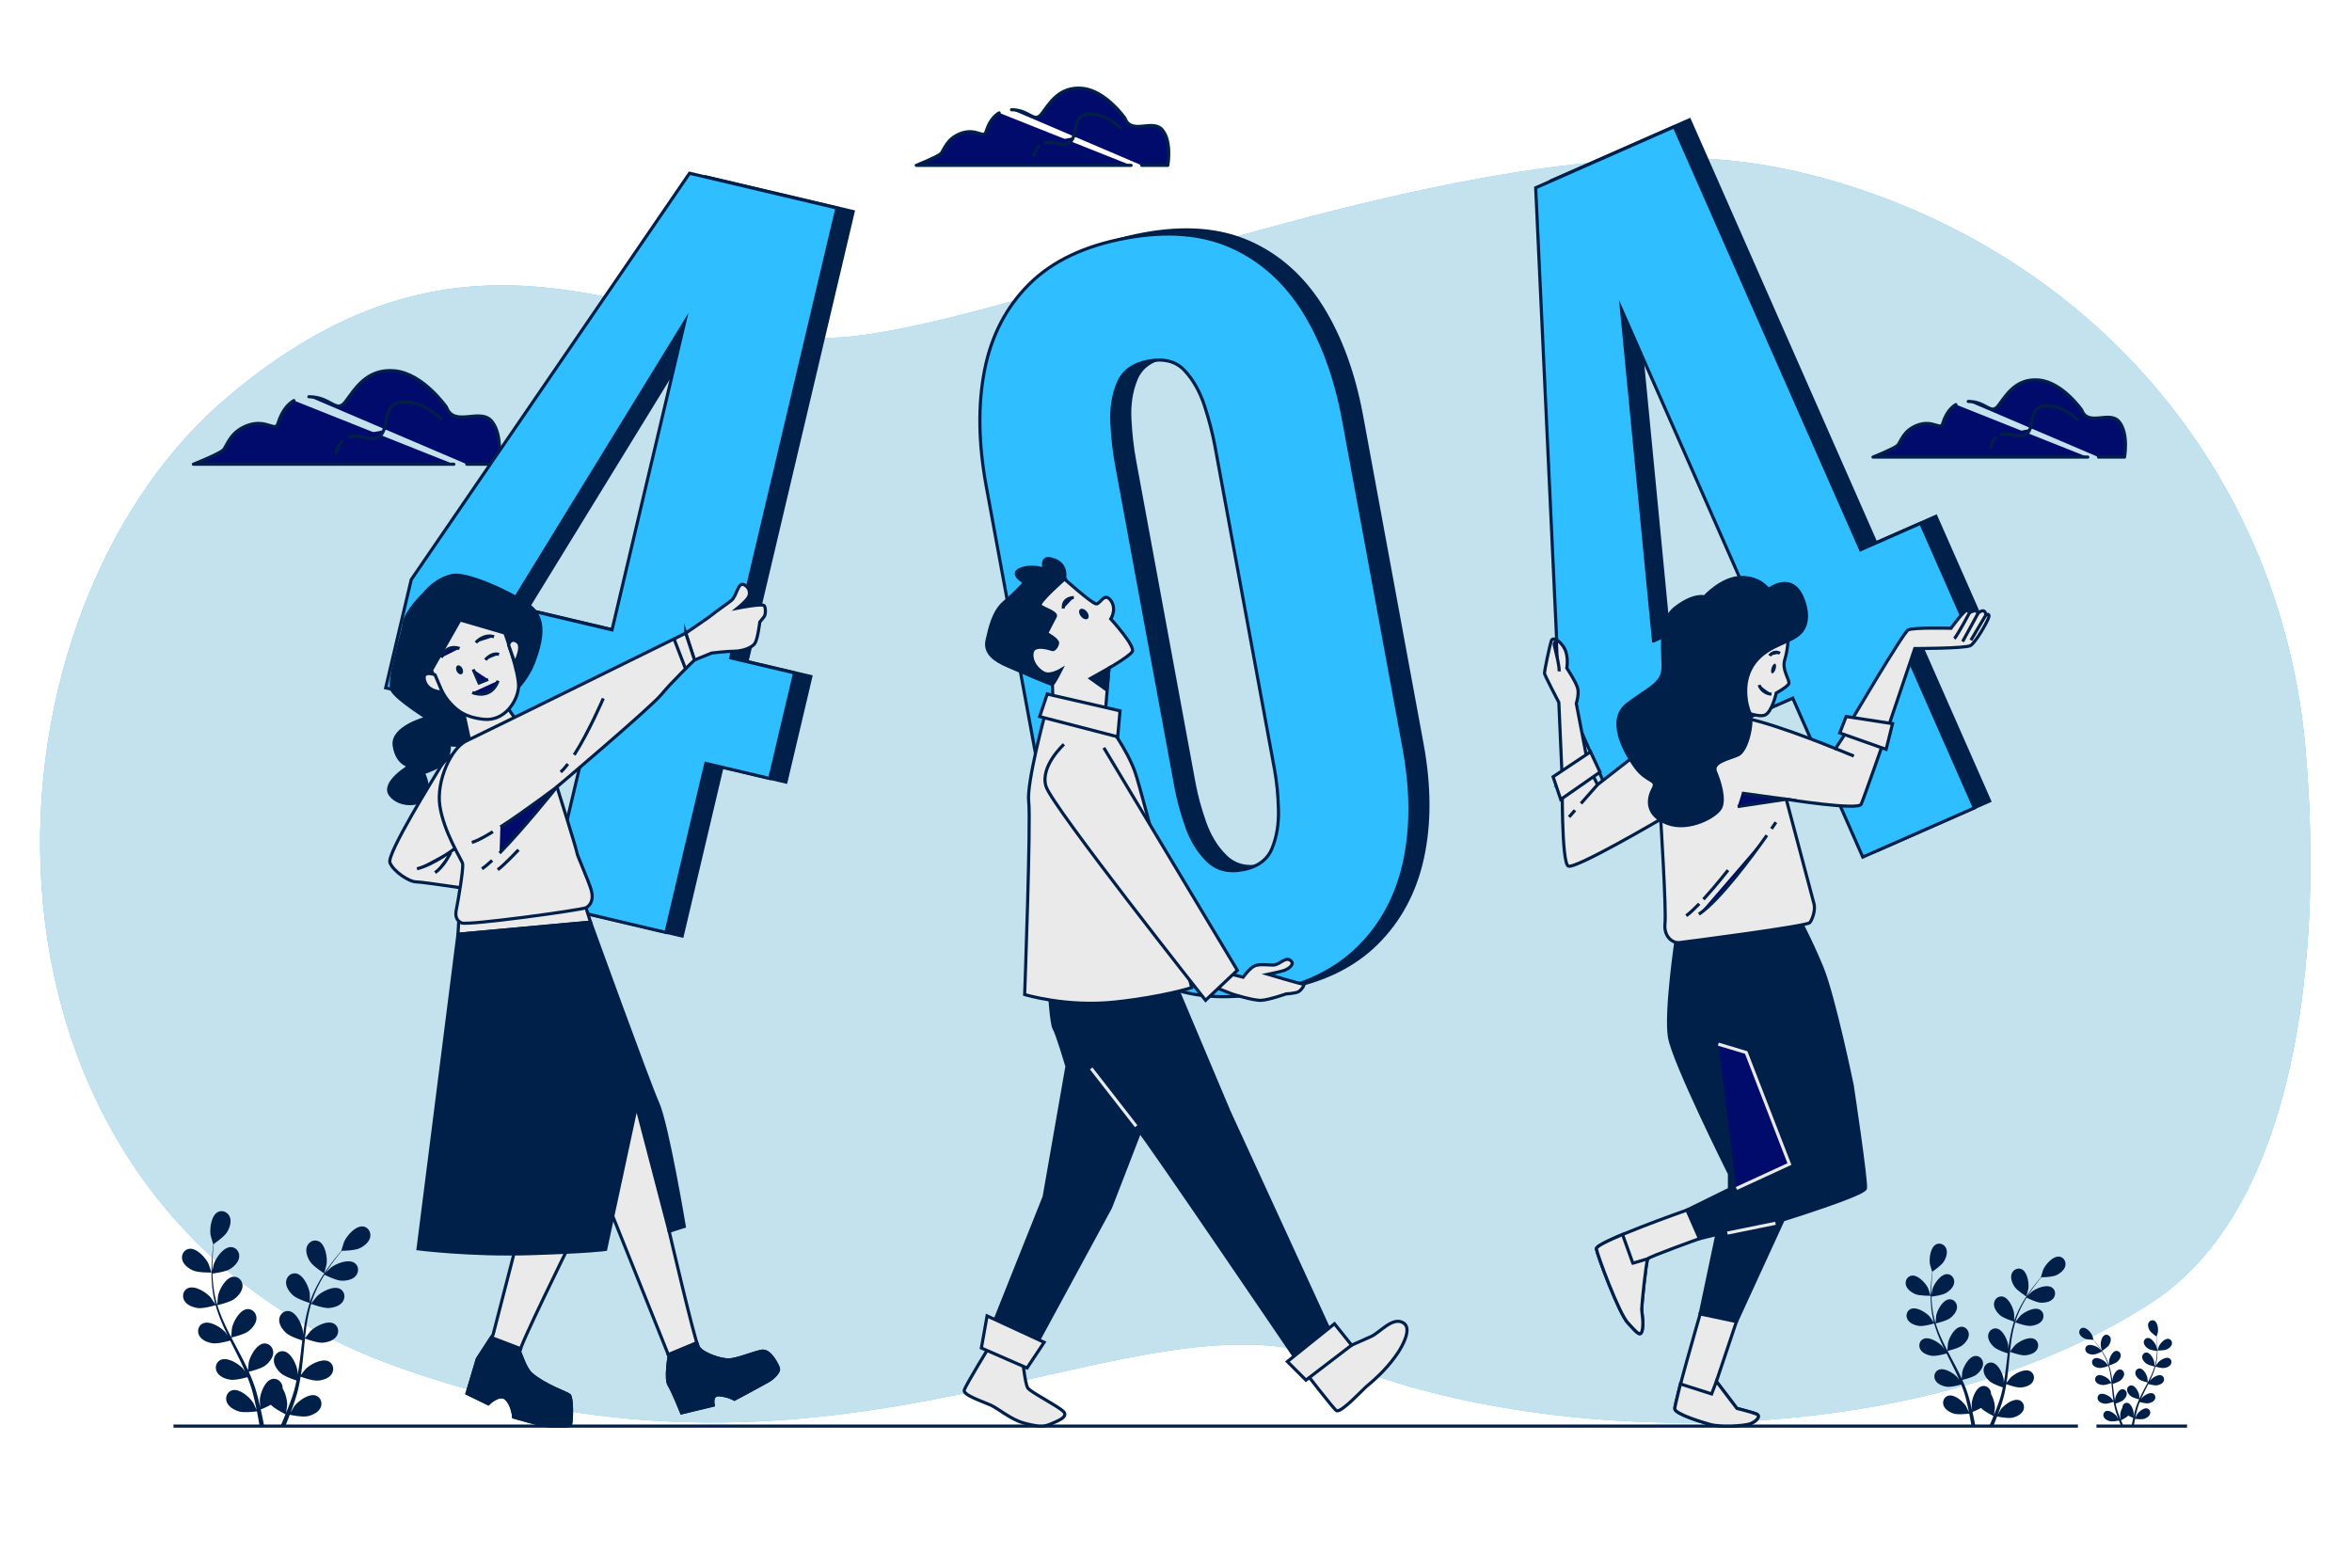<svg xmlns="http://www.w3.org/2000/svg" xml:space="preserve" style="enable-background:new 0 0 750 500" viewBox="0 0 750 500">
  <path d="M735.11 238.322c-7.007-79.009-57.517-146.21-134.167-175.141-20.153-7.606-41.963-12.701-64.296-12.764-91.273-.259-206.493 49.832-263.876 56.758-57.384 6.926-116.266-51.804-200.401 19.611s-90.107 256.966 53.632 308.919 237.411-27.793 300.831-1.322c63.421 26.471 182.372 30.846 259.192-18.9 45.551-29.498 55.166-108.589 49.085-177.161z" style="fill:#2fbeff"/>
  <path d="M735.11 238.322c-7.007-79.009-57.517-146.21-134.167-175.141-20.153-7.606-41.963-12.701-64.296-12.764-91.273-.259-206.493 49.832-263.876 56.758-57.384 6.926-116.266-51.804-200.401 19.611s-90.107 256.966 53.632 308.919 237.411-27.793 300.831-1.322c63.421 26.471 182.372 30.846 259.192-18.9 45.551-29.498 55.166-108.589 49.085-177.161z" style="opacity:.8;fill:#eaeaea"/>
  <path d="M668.525 454.84h28.882M55.323 454.84H662.6" style="fill:#000b6b;stroke:#00204a;stroke-miterlimit:10"/>
  <path d="M61.599 405.222c1.689.737 5.819.644 5.822.644.043-.001-.888-2.704-.966-2.868-.906-1.896-3.772-5.026-6.104-4.711-1.68.227-2.614 1.908-2.235 3.49.388 1.617 2.045 2.817 3.483 3.445z" style="fill:#00204a"/>
  <path d="M63.025 417.186c1.752.255 5.438-.813 5.731-.9.582 2.064 1.347 4.134 2.236 6.186a87.42 87.42 0 0 0 1.618 3.503c-.336-.492-.641-.93-.689-.987-1.375-1.59-4.966-3.851-7.131-2.931-1.561.662-2.018 2.53-1.234 3.956.8 1.456 2.716 2.176 4.269 2.402 1.576.23 4.737-.618 5.571-.854.221.444.436.889.659 1.332 1.068 2.126 2.142 4.242 3.132 6.35.349.743.666 1.487.986 2.231a26.812 26.812 0 0 0-.599-.855c-1.375-1.589-4.965-3.851-7.131-2.931-1.561.663-2.018 2.531-1.234 3.956.801 1.456 2.716 2.176 4.269 2.402 1.504.219 4.428-.537 5.42-.813.304.771.611 1.543.871 2.304.166.524.362 1.016.499 1.552l.437 1.566c.241 1.005.497 2.041.707 3.028.152.685.284 1.341.419 2.001-.339-.743-1.034-2.185-1.105-2.299-1.118-1.779-4.324-4.559-6.605-3.978-1.643.419-2.378 2.196-1.818 3.724.57 1.56 2.354 2.562 3.855 3.021 1.653.505 5.311.044 5.768-.017a125.034 125.034 0 0 1 .855 4.706h1.455a127.74 127.74 0 0 0-1.09-5.301c.275-.109 1.835-.74 3.218-1.513 1.204 1.304 4.29 2.831 4.69 3.025a121.35 121.35 0 0 1-1.249 2.971c-.123.284-.242.548-.363.818h1.533l.115-.276c.431-1.047.871-2.174 1.311-3.336.443.093 4.064.828 5.752.447 1.531-.346 3.385-1.212 4.07-2.726.671-1.481.07-3.309-1.537-3.848-2.23-.749-5.635 1.784-6.883 3.475-.074.1-.751 1.271-1.166 2.017.177-.476.355-.935.531-1.427.356-.97.683-1.949 1.038-3.001l.466-1.557c.166-.517.277-1.084.419-1.63.304-1.274.549-2.579.767-3.9.85.309 3.886 1.366 5.459 1.255 1.566-.11 3.529-.685 4.436-2.077.888-1.363.571-3.26-.936-4.038-2.092-1.078-5.841.91-7.33 2.392-.093.092-1.042 1.276-1.551 1.936.125-.795.253-1.587.354-2.396.29-2.333.51-4.704.741-7.068.07-.724.149-1.445.225-2.167.302.114 3.883 1.447 5.644 1.323 1.565-.109 3.53-.685 4.436-2.077.888-1.363.571-3.26-.936-4.037-2.091-1.079-5.841.91-7.33 2.392-.112.112-1.476 1.817-1.801 2.268.168-1.59.35-3.172.593-4.725a49.153 49.153 0 0 1 1.356-6.214c.14.053 3.872 1.461 5.676 1.335 1.566-.11 3.53-.685 4.436-2.077.888-1.363.571-3.26-.936-4.037-2.091-1.079-5.84.91-7.33 2.392-.117.117-1.582 1.952-1.825 2.304.035-.118.058-.244.094-.362.646-2.114 1.537-4.08 2.462-5.88a41.522 41.522 0 0 1 1.681-2.95c.668.334 3.738 1.824 5.374 1.89 1.568.063 3.584-.293 4.637-1.577 1.032-1.257.926-3.178-.486-4.116-1.961-1.302-5.905.263-7.549 1.573-.089.071-.917.896-1.512 1.505.266-.417.533-.852.796-1.246.984-1.482 1.977-2.779 2.866-3.921.51-.645.985-1.218 1.435-1.75.826-.014 4.156-.115 5.612-.799 1.42-.667 3.045-1.911 3.389-3.537.336-1.592-.643-3.247-2.329-3.428-2.34-.252-5.12 2.954-5.975 4.874-.073.166-.931 2.893-.888 2.893l.05-.001a68.514 68.514 0 0 0-1.412 1.652c-.915 1.124-1.939 2.403-2.959 3.87-1.024 1.463-2.094 3.082-3.069 4.888-.979 1.809-1.916 3.763-2.621 5.901-.008.024-.013.05-.021.074.012-.689-.018-2.618-.037-2.765-.27-2.084-2.017-5.952-4.331-6.38-1.667-.308-3.079.998-3.212 2.619-.135 1.656 1.065 3.313 2.236 4.358 1.32 1.179 4.984 2.321 5.276 2.411-.653 2.042-1.157 4.19-1.548 6.392a87.565 87.565 0 0 0-.583 3.815 29.963 29.963 0 0 0-.031-1.204c-.27-2.084-2.017-5.951-4.331-6.379-1.667-.309-3.079.998-3.211 2.619-.136 1.656 1.065 3.313 2.235 4.358 1.188 1.061 4.292 2.097 5.117 2.36-.06.492-.127.983-.185 1.475-.282 2.361-.553 4.719-.891 7.024-.118.812-.265 1.607-.408 2.404-.008-.529-.02-.975-.029-1.043-.27-2.084-2.017-5.952-4.33-6.38-1.667-.308-3.079.998-3.212 2.619-.136 1.655 1.065 3.313 2.236 4.358 1.133 1.013 3.99 1.995 4.969 2.312-.172.811-.342 1.624-.545 2.403-.151.528-.259 1.047-.44 1.57l-.499 1.547c-.354.972-.712 1.976-1.081 2.915-.251.655-.503 1.275-.755 1.9.127-.807.343-2.392.346-2.527.032-1.396-.464-3.665-1.45-5.26a3.344 3.344 0 0 0-.038-.616c-.258-1.606-1.767-2.799-3.405-2.362-2.274.605-3.716 4.597-3.824 6.695-.006.124.075 1.475.14 2.326-.115-.495-.22-.976-.344-1.484-.239-1.006-.506-2.002-.79-3.076l-.471-1.556c-.146-.522-.367-1.056-.549-1.59a56.795 56.795 0 0 0-1.512-3.676c.881-.211 3.995-1.005 5.246-1.965 1.245-.955 2.566-2.519 2.554-4.179-.012-1.627-1.322-3.034-3.007-2.851-2.34.254-4.37 3.981-4.795 6.039-.026.128-.165 1.639-.225 2.471-.334-.732-.664-1.464-1.027-2.193-1.045-2.106-2.169-4.205-3.281-6.304-.341-.643-.673-1.287-1.008-1.931.314-.072 4.037-.936 5.438-2.01 1.245-.955 2.566-2.518 2.554-4.18-.012-1.626-1.322-3.034-3.007-2.851-2.34.254-4.37 3.981-4.795 6.039-.032.155-.228 2.329-.251 2.884a94.84 94.84 0 0 1-2.112-4.268 49.11 49.11 0 0 1-2.297-5.931c.147-.033 4.036-.917 5.471-2.018 1.245-.955 2.566-2.518 2.554-4.18-.011-1.626-1.322-3.034-3.008-2.851-2.339.254-4.369 3.981-4.794 6.039-.033.162-.243 2.501-.251 2.927-.036-.117-.087-.235-.122-.353-.627-2.12-.969-4.252-1.19-6.263a41.8 41.8 0 0 1-.225-3.388c.741-.091 4.124-.541 5.525-1.389 1.343-.813 2.827-2.222 2.998-3.874.167-1.618-.981-3.161-2.676-3.164-2.353-.005-4.78 3.477-5.428 5.476-.035.109-.271 1.253-.431 2.09-.007-.495-.025-1.005-.023-1.479.003-1.779.116-3.409.227-4.851.07-.82.149-1.559.231-2.25.681-.468 3.402-2.389 4.239-3.763.817-1.34 1.485-3.274.875-4.819-.597-1.513-2.327-2.354-3.833-1.575-2.091 1.081-2.64 5.289-2.295 7.362.03.179.82 2.926.856 2.903l.041-.028a67.254 67.254 0 0 0-.266 2.157c-.144 1.443-.292 3.074-.333 4.86-.047 1.785-.047 3.726.137 5.77.182 2.049.478 4.195 1.069 6.367.007.025.017.049.024.074-.37-.582-1.46-2.173-1.557-2.286-1.375-1.589-4.965-3.851-7.131-2.932-1.56.663-2.018 2.531-1.234 3.957.793 1.453 2.708 2.173 4.261 2.399z" style="fill:#00204a"/>
  <path d="M103.377 406.13c.036.023.751-2.745.776-2.925.29-2.081-.374-6.273-2.493-7.297-1.526-.737-3.233.15-3.789 1.678-.568 1.561.152 3.476 1.005 4.794 1.002 1.548 4.499 3.749 4.501 3.75zM610.693 412.726c1.433.626 4.939.547 4.942.547.036-.001-.754-2.295-.82-2.434-.769-1.609-3.202-4.266-5.181-3.999-1.426.193-2.219 1.62-1.897 2.962.329 1.372 1.735 2.391 2.956 2.924z" style="fill:#00204a"/>
  <path d="M611.903 422.881c1.487.217 4.615-.69 4.864-.764.494 1.751 1.143 3.509 1.898 5.25.43.997.895 1.987 1.373 2.974-.285-.418-.544-.79-.585-.838-1.167-1.349-4.215-3.269-6.053-2.488-1.325.562-1.712 2.148-1.047 3.358.679 1.235 2.305 1.847 3.623 2.039 1.338.195 4.02-.525 4.728-.725.187.377.37.755.559 1.131.906 1.804 1.818 3.6 2.658 5.389.297.63.565 1.262.837 1.893a21.488 21.488 0 0 0-.509-.726c-1.167-1.349-4.214-3.269-6.053-2.488-1.324.562-1.712 2.148-1.047 3.358.68 1.236 2.305 1.847 3.623 2.039 1.276.186 3.759-.456 4.6-.69.258.655.518 1.31.739 1.956.141.445.308.863.424 1.317l.371 1.329c.205.853.421 1.732.6 2.57.129.582.241 1.138.356 1.699-.288-.631-.877-1.854-.938-1.951-.949-1.51-3.67-3.869-5.606-3.376-1.394.355-2.018 1.864-1.544 3.16.484 1.324 1.998 2.175 3.272 2.564 1.403.429 4.508.037 4.895-.015.186.928.358 1.832.507 2.688.08.453.149.878.219 1.306h1.235a109.973 109.973 0 0 0-.925-4.5c.234-.093 1.558-.628 2.731-1.284 1.022 1.107 3.641 2.403 3.981 2.567a103.86 103.86 0 0 1-1.06 2.522c-.105.241-.206.465-.308.695h1.301a110.038 110.038 0 0 0 1.21-3.066c.376.079 3.449.703 4.882.38 1.299-.294 2.873-1.029 3.455-2.314.57-1.257.06-2.808-1.305-3.266-1.893-.636-4.783 1.514-5.842 2.949-.063.085-.638 1.079-.99 1.712.15-.404.301-.794.451-1.212.303-.823.58-1.654.881-2.547l.396-1.322c.141-.438.235-.92.356-1.383a47.82 47.82 0 0 0 .651-3.31c.722.262 3.298 1.159 4.633 1.065 1.329-.093 2.995-.581 3.765-1.763.754-1.157.485-2.767-.794-3.427-1.775-.915-4.957.773-6.222 2.031-.079.078-.884 1.083-1.316 1.643.106-.675.215-1.347.3-2.033.246-1.98.433-3.992.629-5.999.06-.615.126-1.227.191-1.839.256.096 3.295 1.228 4.791 1.123 1.329-.093 2.996-.581 3.765-1.763.753-1.156.485-2.767-.794-3.426-1.775-.916-4.957.772-6.221 2.03a54.444 54.444 0 0 0-1.529 1.925c.142-1.349.297-2.692.503-4.01a41.631 41.631 0 0 1 1.151-5.274c.119.045 3.286 1.24 4.818 1.133 1.329-.094 2.996-.582 3.765-1.763.753-1.156.485-2.767-.794-3.426-1.775-.915-4.957.772-6.221 2.03a51.186 51.186 0 0 0-1.549 1.955c.03-.1.049-.207.08-.307.548-1.794 1.305-3.463 2.09-4.991.454-.889.938-1.713 1.427-2.504.567.283 3.173 1.548 4.562 1.604 1.331.053 3.042-.249 3.936-1.339.876-1.067.786-2.697-.413-3.493-1.664-1.105-5.012.223-6.407 1.335-.076.06-.779.76-1.283 1.277.226-.354.453-.723.676-1.057.836-1.258 1.678-2.359 2.432-3.328.433-.547.836-1.034 1.218-1.485.701-.012 3.527-.098 4.763-.678 1.205-.566 2.585-1.622 2.876-3.002.285-1.351-.546-2.756-1.976-2.91-1.986-.214-4.346 2.507-5.071 4.137-.063.141-.79 2.456-.753 2.455h.042a58.67 58.67 0 0 0-1.199 1.402c-.777.954-1.646 2.04-2.512 3.284-.869 1.242-1.778 2.616-2.605 4.149-.831 1.536-1.626 3.194-2.225 5.008-.007.021-.011.043-.018.063.011-.585-.015-2.222-.032-2.347-.229-1.769-1.711-5.052-3.676-5.415-1.415-.261-2.613.847-2.726 2.223-.115 1.405.904 2.811 1.897 3.699 1.12 1.001 4.23 1.97 4.478 2.046-.555 1.733-.982 3.557-1.314 5.426a75.778 75.778 0 0 0-.495 3.238 27.661 27.661 0 0 0-.026-1.022c-.229-1.769-1.712-5.051-3.676-5.414-1.415-.262-2.613.847-2.726 2.223-.115 1.405.904 2.812 1.897 3.699 1.008.9 3.643 1.78 4.343 2.004-.051.417-.107.834-.157 1.252-.24 2.004-.47 4.005-.756 5.961-.1.689-.225 1.364-.347 2.04a21.88 21.88 0 0 0-.024-.885c-.229-1.769-1.712-5.052-3.675-5.415-1.416-.261-2.614.847-2.727 2.223-.115 1.405.904 2.812 1.898 3.699.962.859 3.387 1.693 4.218 1.963-.146.689-.29 1.378-.463 2.039-.128.448-.22.889-.373 1.332l-.424 1.313c-.3.825-.605 1.677-.918 2.474-.213.556-.427 1.082-.641 1.612a56.61 56.61 0 0 0 .294-2.145c.027-1.185-.393-3.111-1.231-4.465a2.78 2.78 0 0 0-.033-.523c-.219-1.363-1.5-2.376-2.89-2.005-1.93.514-3.154 3.902-3.245 5.682-.005.105.063 1.252.119 1.974-.098-.42-.186-.828-.292-1.259-.203-.854-.43-1.699-.671-2.611l-.4-1.321c-.124-.443-.311-.896-.466-1.35a48.573 48.573 0 0 0-1.283-3.12c.747-.179 3.391-.853 4.452-1.668 1.057-.811 2.178-2.138 2.168-3.547-.01-1.381-1.122-2.576-2.552-2.42-1.986.216-3.709 3.379-4.069 5.125-.022.109-.14 1.391-.191 2.097-.284-.621-.564-1.243-.872-1.862-.887-1.788-1.841-3.569-2.785-5.35-.289-.546-.571-1.092-.855-1.639.267-.061 3.426-.794 4.615-1.706 1.057-.811 2.178-2.138 2.168-3.548-.01-1.38-1.122-2.575-2.553-2.42-1.986.215-3.709 3.379-4.069 5.125a54.777 54.777 0 0 0-.213 2.448 82.717 82.717 0 0 1-1.793-3.622 41.712 41.712 0 0 1-1.949-5.034c.124-.028 3.425-.779 4.643-1.713 1.057-.811 2.178-2.138 2.168-3.548-.01-1.381-1.122-2.575-2.553-2.42-1.985.216-3.709 3.379-4.069 5.125a51.436 51.436 0 0 0-.213 2.485c-.031-.1-.074-.2-.103-.299-.532-1.799-.822-3.609-1.01-5.316a35.193 35.193 0 0 1-.191-2.875c.629-.077 3.501-.459 4.689-1.179 1.14-.69 2.4-1.885 2.544-3.288.142-1.373-.833-2.683-2.271-2.686-1.997-.004-4.057 2.951-4.607 4.647-.03.092-.23 1.064-.366 1.773-.006-.42-.021-.853-.019-1.255.003-1.51.098-2.894.193-4.117.059-.696.127-1.324.196-1.91.578-.397 2.888-2.028 3.598-3.193.693-1.137 1.26-2.779.743-4.09-.507-1.284-1.975-1.997-3.253-1.337-1.775.917-2.241 4.489-1.948 6.248.026.152.696 2.484.726 2.464l.035-.024a59.008 59.008 0 0 0-.226 1.831c-.122 1.224-.248 2.609-.283 4.125-.039 1.515-.04 3.162.117 4.897.154 1.739.405 3.561.907 5.404l.02.063c-.314-.494-1.239-1.845-1.322-1.94-1.167-1.349-4.214-3.269-6.053-2.488-1.324.563-1.713 2.148-1.047 3.358.678 1.239 2.303 1.85 3.621 2.042z" style="fill:#00204a"/>
  <path d="M646.152 413.497c.031.019.638-2.33.659-2.483.246-1.766-.317-5.324-2.116-6.193-1.296-.626-2.744.127-3.216 1.425-.482 1.325.129 2.95.853 4.068.85 1.314 3.818 3.182 3.82 3.183zM690.845 430.415c-.831.363-2.865.317-2.866.317-.021-.001.437-1.331.476-1.412.446-.933 1.857-2.474 3.005-2.319.827.112 1.287.939 1.1 1.718-.191.796-1.007 1.386-1.715 1.696z" style="fill:#00204a"/>
  <path d="M690.143 436.304c-.862.126-2.677-.4-2.821-.443a24.286 24.286 0 0 1-1.101 3.045c-.25.578-.519 1.152-.796 1.725.166-.242.315-.458.339-.486.677-.782 2.445-1.896 3.51-1.443.768.326.993 1.246.608 1.948-.394.716-1.337 1.071-2.101 1.182-.776.113-2.332-.305-2.742-.421-.109.219-.215.438-.324.656-.525 1.046-1.054 2.088-1.542 3.126-.172.366-.328.732-.485 1.098.147-.215.273-.395.295-.421.677-.782 2.444-1.896 3.51-1.443.768.326.993 1.246.607 1.947-.394.717-1.337 1.071-2.101 1.182-.74.108-2.18-.264-2.668-.4-.15.38-.301.76-.429 1.134-.082.258-.178.5-.246.764l-.215.771c-.119.495-.244 1.005-.348 1.49-.075.337-.14.66-.206.985a32.98 32.98 0 0 1 .544-1.132c.55-.876 2.129-2.244 3.251-1.958.809.206 1.17 1.081.895 1.833-.281.768-1.159 1.261-1.898 1.487-.814.248-2.614.021-2.839-.009a60.613 60.613 0 0 0-.294 1.559c-.046.263-.086.51-.127.758h-.716a65.8 65.8 0 0 1 .537-2.61 15.026 15.026 0 0 1-1.584-.745c-.593.642-2.112 1.393-2.309 1.489a61.685 61.685 0 0 0 .794 1.866h-.755l-.057-.136a60.576 60.576 0 0 1-.645-1.642c-.218.046-2.001.408-2.832.22-.753-.17-1.666-.597-2.004-1.342-.33-.729-.035-1.629.757-1.895 1.098-.369 2.774.878 3.388 1.711.036.049.37.626.574.993-.087-.234-.175-.461-.262-.703-.175-.478-.336-.96-.511-1.477l-.229-.767c-.082-.254-.136-.534-.206-.802-.149-.627-.27-1.27-.377-1.92-.419.152-1.913.672-2.687.618-.771-.054-1.737-.337-2.183-1.023-.437-.671-.281-1.605.461-1.987 1.03-.531 2.875.448 3.608 1.178.046.045.513.628.763.953-.062-.391-.125-.781-.174-1.179-.143-1.148-.251-2.316-.365-3.479-.035-.357-.073-.711-.111-1.067-.148.056-1.911.712-2.779.651-.771-.054-1.737-.337-2.184-1.023-.437-.671-.281-1.605.461-1.987 1.029-.531 2.875.448 3.608 1.177.055.055.726.894.886 1.116a46.882 46.882 0 0 0-.292-2.326 23.946 23.946 0 0 0-.668-3.059c-.069.026-1.906.719-2.794.657-.771-.054-1.737-.337-2.184-1.023-.437-.671-.281-1.605.461-1.987 1.03-.531 2.875.448 3.608 1.177.057.057.779.961.898 1.134-.017-.058-.029-.12-.046-.178-.318-1.04-.757-2.008-1.212-2.895a19.828 19.828 0 0 0-.828-1.452c-.329.164-1.84.898-2.646.93-.772.031-1.764-.144-2.283-.776-.508-.619-.456-1.564.239-2.026.965-.641 2.907.129 3.716.774.044.035.451.441.744.741-.131-.205-.262-.419-.392-.613a31.057 31.057 0 0 0-2.117-2.791c-.407-.007-2.046-.057-2.762-.393-.699-.329-1.499-.941-1.668-1.741-.166-.784.316-1.598 1.146-1.688 1.152-.124 2.52 1.454 2.941 2.399.036.082.458 1.424.437 1.424h-.024a32.114 32.114 0 0 1 2.152 2.718c.504.72 1.031 1.517 1.511 2.406.482.891.943 1.852 1.29 2.905l.011.037c-.006-.339.009-1.289.018-1.361.133-1.026.993-2.93 2.132-3.141.82-.152 1.516.491 1.581 1.289.067.815-.524 1.631-1.1 2.145-.65.581-2.454 1.143-2.597 1.187.322 1.005.57 2.063.762 3.147.111.62.203 1.247.287 1.878.004-.294.01-.556.015-.593.133-1.026.993-2.93 2.132-3.14.821-.152 1.516.491 1.581 1.289.067.815-.524 1.631-1.1 2.145-.585.522-2.113 1.033-2.519 1.162.03.242.062.484.091.726.139 1.162.273 2.323.438 3.458.058.4.13.791.201 1.183.004-.26.01-.48.014-.513.133-1.026.993-2.93 2.132-3.141.821-.151 1.516.491 1.581 1.289.067.815-.524 1.631-1.101 2.145-.558.498-1.964.982-2.446 1.138.085.399.169.799.268 1.183.074.26.128.516.216.773l.246.761c.174.478.351.973.532 1.435.124.323.248.628.372.935a30.358 30.358 0 0 1-.17-1.244c-.016-.687.228-1.804.714-2.589a1.613 1.613 0 0 1 .019-.303c.127-.791.87-1.378 1.676-1.163 1.119.298 1.829 2.263 1.882 3.296.003.061-.037.726-.069 1.145.057-.244.108-.48.169-.73.117-.495.249-.986.389-1.514l.232-.766c.072-.257.181-.52.271-.783.221-.605.475-1.208.744-1.809-.433-.104-1.967-.495-2.582-.967-.613-.47-1.263-1.24-1.257-2.057.006-.801.651-1.494 1.48-1.404 1.152.125 2.151 1.96 2.36 2.973.013.063.081.807.111 1.216.165-.36.327-.721.505-1.08.515-1.037 1.068-2.07 1.615-3.103.168-.316.331-.633.496-.951-.155-.035-1.987-.461-2.677-.99-.613-.47-1.263-1.24-1.257-2.058.006-.801.651-1.494 1.48-1.403 1.152.125 2.151 1.96 2.36 2.973.016.076.112 1.147.123 1.42.363-.698.718-1.397 1.04-2.101a24.27 24.27 0 0 0 1.131-2.92c-.072-.016-1.987-.452-2.693-.994-.613-.47-1.263-1.24-1.257-2.057.006-.801.651-1.494 1.481-1.404 1.152.125 2.151 1.96 2.36 2.973.016.08.12 1.231.123 1.441.018-.058.043-.116.06-.174.309-1.044.477-2.093.586-3.083.065-.575.094-1.129.111-1.668-.365-.045-2.03-.266-2.72-.684-.661-.4-1.392-1.094-1.476-1.907-.082-.797.483-1.556 1.317-1.558 1.158-.002 2.353 1.712 2.672 2.695.017.054.134.617.212 1.029.004-.243.012-.495.011-.728a31.304 31.304 0 0 0-.226-3.496c-.335-.23-1.675-1.176-2.087-1.852-.402-.66-.731-1.612-.431-2.372.294-.745 1.146-1.158 1.887-.775 1.029.532 1.3 2.604 1.13 3.624-.015.088-.404 1.441-.421 1.429l-.02-.014c.045.327.09.677.131 1.062.071.71.144 1.513.164 2.392.023.879.023 1.834-.068 2.84-.09 1.009-.235 2.065-.526 3.134l-.012.036c.182-.286.719-1.07.767-1.125.677-.782 2.444-1.896 3.511-1.443.768.326.993 1.246.607 1.948-.388.723-1.33 1.077-2.095 1.188z" style="fill:#00204a"/>
  <path d="M670.279 430.862c-.018.011-.37-1.351-.382-1.44-.143-1.024.184-3.088 1.227-3.592.751-.363 1.591.074 1.865.826.28.768-.075 1.711-.495 2.36-.492.762-2.213 1.845-2.215 1.846z" style="fill:#00204a"/>
  <path d="M93.72 127.754c-3.309 1.934-4.557 5.68-5.156 7.476-.828 2.483-3.725-1.655-9.518.414-5.794 2.069-6.621 6.622-7.863 7.863s-9.518 4.552-9.518 4.552h83.052M148.855 148.059h10.062s1.655-9.105-2.069-13.657c-3.725-4.552-12.001 2.069-14.484-4.552 0 0-7.449-10.76-16.554-11.588-9.104-.828-12.829 6.208-15.726 9.932-2.897 3.725-4.552-1.655-11.588-1.655" style="fill:#000b6b;stroke:#00204a;stroke-linecap:round;stroke-linejoin:round;stroke-miterlimit:10"/>
  <path d="M109.107 140.668c-1.688 1.571-1.921 3.666-1.921 3.666M140.708 133.575s-5.794-5.794-12.415-5.38c-6.622.414-4.138 8.277-7.035 10.76-2.897 2.483-6.208-.828-9.932.414M318.613 35.991c-2.729 1.595-3.759 4.685-4.253 6.166-.683 2.048-3.072-1.365-7.85.341-4.778 1.707-5.461 5.461-6.485 6.485s-7.85 3.755-7.85 3.755h68.498M364.086 52.738h8.299s1.365-7.509-1.707-11.264c-3.072-3.755-9.898 1.707-11.946-3.755 0 0-6.144-8.874-13.653-9.557-7.509-.683-10.581 5.12-12.97 8.192-2.389 3.072-3.754-1.365-9.557-1.365" style="fill:#000b6b;stroke:#00204a;stroke-linecap:round;stroke-linejoin:round;stroke-miterlimit:10"/>
  <path d="M331.304 46.643c-1.392 1.296-1.584 3.024-1.584 3.024M357.367 40.792s-4.779-4.778-10.24-4.437c-5.461.341-3.413 6.826-5.802 8.874-2.389 2.048-5.12-.683-8.192.341M623.692 129.035c-2.729 1.596-3.759 4.685-4.253 6.166-.683 2.048-3.072-1.365-7.85.341-4.779 1.707-5.461 5.461-6.485 6.485s-7.85 3.755-7.85 3.755h68.498M669.165 145.783h8.299s1.365-7.509-1.707-11.264c-3.072-3.755-9.898 1.707-11.946-3.755 0 0-6.144-8.874-13.653-9.557-7.509-.683-10.581 5.12-12.97 8.192-2.389 3.072-3.755-1.365-9.557-1.365" style="fill:#000b6b;stroke:#00204a;stroke-linecap:round;stroke-linejoin:round;stroke-miterlimit:10"/>
  <path d="M636.383 139.687c-1.392 1.296-1.584 3.024-1.584 3.024M662.445 133.837s-4.779-4.779-10.24-4.437c-5.461.341-3.413 6.826-5.802 8.874-2.389 2.048-5.12-.683-8.192.341" style="fill:#000b6b;stroke:#00204a;stroke-linecap:round;stroke-linejoin:round;stroke-miterlimit:10"/>
  <path d="m598.847 271.145-22.332-50.692-60.392 26.605-14.297-32.453-7.279-156.925 44.191-19.468 59.433 134.909 19.149-8.436 13.943 31.649-19.149 8.436 22.332 50.692-35.599 15.683zm-66.715-68.93 30.442-13.411-40.647-92.264 10.205 105.675z" style="fill:#00204a;stroke:#00204a;stroke-miterlimit:10"/>
  <path d="m593.998 273.349-22.332-50.692-60.392 26.605-14.297-32.453-7.279-156.925 44.191-19.468 59.434 134.909 19.149-8.436 13.943 31.649-19.149 8.436 22.332 50.691-35.6 15.684zm-66.716-68.93 30.441-13.411-40.646-92.264 10.205 105.675z" style="fill:#2fbeff;stroke:#00204a;stroke-miterlimit:10"/>
  <path d="M409.172 315.297c-12.841 2.365-24.012 1.443-33.516-2.767s-17.296-10.969-23.376-20.281c-6.08-9.31-10.34-20.595-12.783-33.854l-19.273-104.629c-2.513-13.641-2.696-25.975-.542-37.003 2.151-11.022 6.918-20.198 14.299-27.518 7.381-7.32 17.667-12.195 30.859-14.625 13.014-2.397 24.23-1.483 33.648 2.742 9.414 4.226 17.092 11.109 23.033 20.641 5.938 9.537 10.166 21.126 12.678 34.767l19.273 104.629c2.442 13.259 2.482 25.321.118 36.187-2.363 10.866-7.235 19.959-14.616 27.279-7.38 7.322-17.316 12.132-29.802 14.432zm-7.221-39.199c4.749-.875 7.878-3.137 9.387-6.795 1.509-3.654 2.198-7.804 2.071-12.451-.13-4.642-.546-8.886-1.254-12.733L393.201 141.22c-.778-4.225-1.902-8.59-3.366-13.089-1.468-4.498-3.563-8.233-6.293-11.208-2.73-2.971-6.56-4.007-11.482-3.101-4.926.907-8.178 3.248-9.756 7.013-1.582 3.769-2.253 8.014-2.018 12.739.232 4.726.741 9.204 1.519 13.429l18.954 102.899c.708 3.846 1.829 7.961 3.364 12.344 1.533 4.388 3.746 8.004 6.636 10.848 2.886 2.848 6.617 3.847 11.192 3.004z" style="fill:#00204a;stroke:#00204a;stroke-miterlimit:10"/>
  <path d="M403.441 316.62c-12.841 2.365-24.012 1.443-33.516-2.767-9.504-4.209-17.296-10.969-23.376-20.281-6.08-9.31-10.34-20.595-12.782-33.854L314.493 155.09c-2.513-13.641-2.696-25.975-.542-37.003 2.151-11.022 6.918-20.198 14.299-27.518 7.381-7.32 17.667-12.194 30.859-14.624 13.014-2.397 24.23-1.483 33.648 2.742 9.414 4.226 17.092 11.109 23.033 20.641 5.938 9.537 10.166 21.126 12.678 34.767l19.272 104.629c2.442 13.259 2.482 25.321.118 36.186-2.363 10.866-7.235 19.959-14.616 27.279-7.379 7.32-17.314 12.131-29.801 14.431zm-7.221-39.2c4.749-.875 7.878-3.137 9.387-6.795 1.509-3.654 2.198-7.804 2.071-12.451-.13-4.642-.546-8.886-1.254-12.733l-18.954-102.9c-.778-4.225-1.902-8.59-3.366-13.089-1.468-4.498-3.563-8.233-6.293-11.208-2.73-2.971-6.56-4.007-11.482-3.101-4.926.907-8.178 3.248-9.756 7.013-1.582 3.77-2.253 8.014-2.018 12.739.232 4.726.741 9.204 1.519 13.429l18.954 102.899c.708 3.846 1.829 7.961 3.364 12.344 1.533 4.388 3.746 8.004 6.636 10.848 2.886 2.849 6.617 3.848 11.192 3.005z" style="fill:#2fbeff;stroke:#00204a;stroke-miterlimit:10"/>
  <path d="m179.666 289.601 12.724-53.911-64.23-15.16 8.146-34.514 88.754-129.62 46.997 11.092-33.864 143.478 20.365 4.807-7.944 33.659-20.365-4.807-12.724 53.911-37.859-8.935zm-11.707-95.212 32.376 7.642 23.16-98.124-55.536 90.482z" style="fill:#00204a;stroke:#00204a;stroke-miterlimit:10"/>
  <path d="m174.492 288.459 12.724-53.911-64.23-15.16 8.146-34.514 88.754-129.62 46.997 11.093-33.864 143.478 20.365 4.807-7.944 33.659-20.366-4.807-12.725 53.911-37.857-8.936zm-11.707-95.212 32.376 7.642 23.16-98.124-55.536 90.482z" style="fill:#2fbeff;stroke:#00204a;stroke-miterlimit:10"/>
  <path d="M534.59 299.004s-3.557 23.79-2.223 31.794c1.334 8.004 19.121 43.578 19.121 43.578v4.891l-13.563 6.67 4.002 9.116 5.558-1.334-5.336 25.346 11.562 2.446 14.897-32.461s25.791-8.004 26.236-10.005c.445-2.001-4.224-32.906-4.224-32.906s-5.781-28.015-9.561-37.353c-3.78-9.338-8.449-17.787-8.449-17.787l-38.02 8.005z" style="fill:#00204a;stroke:#00204a;stroke-miterlimit:10"/>
  <path d="m547.93 333.021 8.893 2.668 13.785 35.574-16.897 7.782M566.162 390.162l-15.342 3.113" style="fill:#000b6b;stroke:#eaeaea;stroke-miterlimit:10"/>
  <path d="m521.829 240.584-12.42 9.69-2.945-6.007-8.286 4.657s-.309 26.25 1.914 27.306c2.223 1.055 29.471-14.946 29.471-14.946s1.82 28.888 1.365 33.21c-.455 4.322 2.502 6.369 4.549 6.142 2.047-.228 40.716-5.232 41.626-6.369.91-1.137 1.82-4.094 1.365-5.914-.455-1.82-8.871-33.437-8.871-33.437s22.974 3.639 23.884 1.592c.91-2.047 7.734-21.609 7.734-21.609l-11.601-2.73-4.322 6.596s-24.794-10.236-32.755-10.236-28.206 10.235-30.708 12.055z" style="fill:#eaeaea;stroke:#00204a;stroke-miterlimit:10"/>
  <path d="m585.292 238.764 5.857 2.373M555.43 252.961l14.166 1.953-15.51 2.325M502.237 258.428l-1.882 2.141M509.409 250.274l-5.265 5.986M563.425 266.414c-4.941 6.994-15.127 20.767-21.684 25.168M566.307 262.25s-.519.775-1.423 2.079M541.852 288.252c-1.478 1.535-2.922 2.903-4.144 3.819M551.03 277.527s-3.837 4.949-7.835 9.296" style="fill:#000b6b;stroke:#00204a;stroke-miterlimit:10"/>
  <path d="m498.178 248.923-1.102-24.895s-4.464-8.544-4.563-9.219c-.098-.675 1.679-8.98 2.157-10.429.478-1.449 2.992.023 4.286 2.593 1.294 2.57.661 6.11.661 6.11s2.94 4.398 3.461 6.391c.521 1.993-.436 4.891-.436 4.891l3.822 19.901-8.286 4.657z" style="fill:#eaeaea;stroke:#00204a;stroke-miterlimit:10"/>
  <path d="M496.789 204.233s-1.452.319-1.148 1.666c.304 1.347 1.727 6.705 1.522 8.233" style="fill:#000b6b;stroke:#00204a;stroke-miterlimit:10"/>
  <path d="M589.613 231.097s17.263-29.337 18.852-30.184c1.589-.847 13.662-.53 13.662-.53s4.66-6.46 5.295-5.719l.635.741s1.695-.953 2.224-.424l.529.529s1.165-.953 1.8-.635c.635.318.635 1.271.635 1.271s1.271-.741.953.635-4.236 8.155-5.825 9.108c-1.589.953-17.793.953-17.793.953l-8.79 26.053-12.177-1.798z" style="fill:#eaeaea;stroke:#00204a;stroke-miterlimit:10"/>
  <path d="M628.058 195.406s-4.024 7.52-4.872 8.261M630.811 195.512l-4.977 9.108M633.247 196.148l-4.765 8.049" style="fill:#000b6b;stroke:#00204a;stroke-miterlimit:10"/>
  <path d="m495.248 247.742 2.433 7.231 12.521-8.723-3.011-6.457zM570.279 202.142s0 4.549-1.137 8.189c-1.137 3.64 2.047 6.824 1.137 7.961-.91 1.137-3.867 2.73-3.867 2.73s-1.365 6.142-3.639 7.051c-2.275.91-8.644-1.82-8.644-1.82s-5.687-7.279-1.82-13.648c3.867-6.368 17.97-10.463 17.97-10.463z" style="fill:#eaeaea;stroke:#00204a;stroke-miterlimit:10"/>
  <path d="M566.181 213.421c-.27.845-.769 1.44-1.114 1.33-.346-.11-.407-.885-.137-1.73.27-.845.769-1.44 1.114-1.33.346.11.407.885.137 1.73z" style="fill:#00204a"/>
  <path d="M564.278 209.129s1.326-1.89 3.302-.751M560.956 218.477s.73 2.628 3.942 2.92" style="fill:#000b6b;stroke:#00204a;stroke-miterlimit:10"/>
  <path d="M575.056 191.451s2.502 5.914-.455 9.781c-2.957 3.867-10.463 4.094-15.013 10.008-4.549 5.914-2.73 13.648-1.592 16.15 1.137 2.502-.682 12.056-3.867 13.42-3.185 1.365-8.416 2.275-7.051 5.459 1.365 3.185 2.957 8.644 1.592 11.373-1.365 2.73-10.008 7.506-16.832 5.004-6.824-2.502-6.596-7.506-4.777-10.918 1.82-3.412-1.82-1.82-5.687-7.279s-8.644-15.013-2.502-19.79c6.142-4.777 10.918-6.369 11.373-10.918s-1.885-15.354 4.029-19.904 9.26-3.472 9.26-3.472 5.59-6.194 11.732-6.194c6.141 0 8.644 3.867 8.644 3.867s7.734-6.14 11.146 3.413z" style="fill:#00204a;stroke:#00204a;stroke-miterlimit:10"/>
  <path d="m588.704 228.528-2.048 5.232 14.786 5.232 2.047-8.189zM537.925 385.938s-29.23 10.252-28.878 12.367c.352 2.115 7.225 20.618 10.045 23.614 2.82 2.996 4.053 4.758 4.582 2.291.529-2.467-.176-5.463-.176-6.697s1.41-15.332 1.938-16.036c.529-.705 16.491-6.423 16.491-6.423l-4.002-9.116z" style="fill:#eaeaea;stroke:#00204a;stroke-miterlimit:10"/>
  <path d="m520.678 402.886-3.281-9.159c-4.781 2.007-8.477 3.817-8.35 4.577.352 2.115 7.225 20.618 10.045 23.614 2.82 2.996 4.053 4.758 4.582 2.291.529-2.467-.176-5.463-.176-6.697s1.41-15.332 1.938-16.036l-4.758 1.41zM542.149 419.066s-8.354 28.772-8.078 30.343c.275 1.572 8.226 4.046 11.282 4.913 3.056.867 10.806.557 12.872-.279 2.066-.836 3.374-2.508 1.747-3.112-1.627-.604-6.112-1.735-6.112-1.735l-6.544-8.594 6.395-19.091-11.562-2.445z" style="fill:#eaeaea;stroke:#00204a;stroke-miterlimit:10"/>
  <path d="M559.972 450.931c-1.627-.604-6.112-1.735-6.112-1.735l-6.544-8.594-1.516 3.98-9.956-3.177c-1.077 4.538-1.865 7.479-1.773 8.004.275 1.572 8.226 4.046 11.282 4.913 3.056.867 10.806.557 12.872-.28 2.067-.835 3.374-2.507 1.747-3.111zM339.457 184.686s8.846 7.925 10.137 7.925 2.58-3.87 4.607-1.106c2.027 2.765 0 5.898 0 5.898s8.109 8.846 6.819 10.505c-1.29 1.659-7.372 5.16-7.372 5.16l-1.29 15.481-16.587-4.608-.184-5.713-8.662-5.713s-4.607-7.741-1.474-15.297c3.132-7.556 14.006-12.532 14.006-12.532z" style="fill:#eaeaea;stroke:#00204a;stroke-miterlimit:10"/>
  <path d="M339.457 184.686s-8.662 7.556-7.741 8.478c.922.921 5.529 2.212 4.792 3.502s-2.764 5.345-2.764 5.345 3.686 2.027 3.502 3.133c-.184 1.106-1.106 2.212-1.659 2.027-.553-.184-5.898-2.027-6.451.922-.553 2.949 1.843 5.713 3.87 6.635 2.027.921 5.345-1.106 5.345-1.106s-2.212 4.423-2.764 4.607c-.553.184-10.505-4.239-14.375-5.898-3.87-1.659-7.372-4.055-6.45-8.109.921-4.055 2.027-9.215 5.529-12.164s6.45-6.266 6.45-6.266-4.976-2.764-1.29-4.239c3.686-1.474 7.556 0 7.556 0s-1.29-4.055 2.027-3.317c3.317.736 4.976 2.948 4.423 6.45zM353.648 213.068l-5.898 3.317 5.161 3.686z" style="fill:#00204a;stroke:#00204a;stroke-miterlimit:10"/>
  <path d="M342.405 190.583s-3.686 0-3.317 3.502" style="fill:#000b6b;stroke:#00204a;stroke-miterlimit:10"/>
  <path d="M346.561 195.081c.673.83.802 1.841.288 2.258-.514.417-1.476.081-2.149-.749s-.802-1.841-.288-2.258c.514-.416 1.476-.081 2.149.749z" style="fill:#00204a"/>
  <path d="M325.906 432.215s.91 9.099 1.82 10.463c.91 1.365 9.553 5.687 11.373 7.506 1.82 1.82-2.275 3.185-4.322 4.094-2.047.91-4.322.682-8.416-.455s-7.961-4.549-10.463-5.687c-2.502-1.137-8.871-3.185-8.416-4.777.455-1.592 8.416-14.558 8.416-14.558l10.008 3.414zM415.527 436.764s10.009 12.966 10.691 13.193c1.641.541 8.355-6.807 9.659-7.882 3.799-3.132 7.254-6.643 9.975-10.762 1.123-1.701 4.52-7.485 1.748-9.334-3.435-2.29-7.6 3.094-10.463 4.322-1.592.682-6.141 2.729-6.141 2.729l-15.469 7.734z" style="fill:#eaeaea;stroke:#00204a;stroke-miterlimit:10"/>
  <path d="M334.549 315.07s.682 11.601 1.592 12.966c.91 1.365 4.094 12.056 4.094 12.056l-7.279 41.626-18.425 46.175 13.193 5.914 26.386-48.677s9.099-23.429 9.326-24.111c.227-.682 52.089 75.746 52.089 75.746l10.918-7.051-34.575-75.291-17.06-40.489-40.259 1.136z" style="fill:#00204a;stroke:#00204a;stroke-miterlimit:10"/>
  <path d="m314.76 419.704-1.82 10.236 14.558 6.369 5.459-8.189zM410.523 434.262l5.914 5.914 14.558-11.146-5.46-6.824zM333.375 227.259s-6.082 22.484-5.345 28.382c.737 5.898-1.29 61.556-1.29 61.556s13.27 4.055 28.751 2.396c15.481-1.659 24.512-4.607 24.512-4.607s-15.481-61.372-18.061-68.743c-2.58-7.372-9.031-15.85-9.031-15.85l-19.536-3.134z" style="fill:#eaeaea;stroke:#00204a;stroke-miterlimit:10"/>
  <path d="m333.928 221.361-2.396 7.188 24.88 6.45.737-8.293zM391.245 310.377l5.16 1.29s2.212-3.133 3.87-3.686c1.659-.553 3.686-.184 5.713-.184s3.87-2.764 5.529-1.474c1.659 1.29-.922 2.764-1.843 3.133-.922.369-5.345 1.29-5.345 1.29s10.505 3.133 11.242 3.133c.737 0-.553 1.843-1.474 2.396-.922.553-4.055.737-4.055.737s-5.16 1.843-7.741 2.027c-2.58.184-9.399-2.027-9.399-2.027l-4.239-1.659-2.58-.922 5.162-4.054z" style="fill:#eaeaea;stroke:#00204a;stroke-miterlimit:10"/>
  <path d="M339.272 237.395s-7.741 7.003-5.713 13.454c2.027 6.45 50.866 68.191 50.866 68.191l10.137-9.584-42.573-70.955" style="fill:#eaeaea;stroke:#00204a;stroke-miterlimit:10"/>
  <path d="m347.97 340.774 14.33 18.424" style="fill:#000b6b;stroke:#eaeaea;stroke-miterlimit:10"/>
  <path d="M135.254 189.332s-5.932 5.788-6.366 9.405c-.434 3.617-5.498 18.665-3.762 21.559 1.736 2.894 10.997 8.682 10.997 8.682s-11.286 2.894-10.418 8.826c.868 5.932 4.92 6.511 4.92 6.511s-9.116 5.354-6.077 9.26c3.039 3.907 10.273 3.328 11.431.145 1.157-3.183-1.013-7.235-1.013-7.235s5.788-1.736 7.235-4.196 1.013-4.775 1.013-4.775 5.064.868 8.103-1.302c3.039-2.17 4.341-8.971 4.341-8.971s10.707-6.077 14.469-15.916c3.762-9.839 2.46-13.891 0-16.929-2.46-3.038-20.402-12.009-25.9-10.852-5.5 1.157-8.973 5.788-8.973 5.788z" style="fill:#00204a;stroke:#00204a;stroke-miterlimit:10"/>
  <path d="m147.553 225.939 2.894 13.456 14.903-8.682-4.051-5.788c0 .001-10.273 3.473-13.746 1.014z" style="fill:#eaeaea;stroke:#00204a;stroke-miterlimit:10"/>
  <path d="m146.685 197.724-9.116 16.061s3.328 7.379 5.354 9.694c2.026 2.315 4.486 5.209 11.286 5.932 6.801.723 10.852-5.932 11.141-10.273.289-4.341-4.341-17.218-4.341-17.218l-14.324-4.196z" style="fill:#eaeaea;stroke:#00204a;stroke-miterlimit:10"/>
  <path d="M138.727 215.232s-4.341-1.736-3.328 1.881c1.013 3.617 5.643 3.617 5.643 3.617l-2.315-5.498zM162.167 205.682s.579-2.46 2.749-1.013-.723 6.801-.723 6.801l-2.026-5.788z" style="fill:#eaeaea;stroke:#00204a;stroke-miterlimit:10"/>
  <path d="m150.881 213.495 1.881 4.341 2.894-1.158M150.592 220.874s5.932 2.604 8.247-3.762M154.788 210.457s1.881-2.46 4.341-1.736M151.749 204.958s2.315-2.894 5.788-1.881M146.54 206.839s-4.051-1.736-5.788 2.894" style="fill:#000b6b;stroke:#00204a;stroke-miterlimit:10"/>
  <path d="M147.449 213.194c.37.753.262 1.564-.24 1.81-.502.247-1.209-.164-1.579-.918-.37-.753-.262-1.564.24-1.81.503-.247 1.21.164 1.579.918z" style="fill:#00204a"/>
  <path d="M218.655 201.938s8.268-5.61 8.859-6.201c.591-.591 4.134-2.953 5.758-4.282 1.624-1.329 2.067-5.758 3.839-5.02 1.772.738 2.215 2.51 1.624 3.839-.59 1.329-3.543 3.691-3.543 3.691s8.12-1.624 8.563-.738c.443.886.443 2.805-.148 3.543s-1.329 1.624-1.329 1.624-.591 5.02-1.476 6.644c-.886 1.624-4.282 2.658-6.644 2.658s-7.234.591-7.234.591l-5.463 2.215-2.806-8.564zM146.427 291.215l-.386 6.753 42.255-3.859-1.93-6.174zM149.785 236.895s-7.359 4.308-9.307 7.647c-1.947 3.339-17.25 27.822-16.137 30.604 1.113 2.782 6.121 6.121 8.347 6.121s21.979 3.06 21.979 3.06l-3.108-44.376-1.774-3.056z" style="fill:#eaeaea;stroke:#00204a;stroke-miterlimit:10"/>
  <path d="M144.93 270.695s-6.399 5.008-11.964 6.399M143.696 271.91s-2.168 4.592-4.974 6.377" style="fill:#000b6b;stroke:#00204a;stroke-miterlimit:10"/>
  <path d="M218.655 201.938s-65.258 32.186-69.983 34.401c-4.725 2.215-9.597 12.55-8.416 20.67 1.181 8.12 6.792 16.979 7.234 18.308s-1.476 12.402-1.919 14.469c-.443 2.067-.295 3.691 1.624 4.577 1.919.886 38.387-4.134 39.716-4.872 1.329-.738 2.51-2.51 1.624-5.611-.886-3.1-4.577-11.221-4.577-11.959 0-.738-6.349-20.965-6.349-20.965s29.824-25.247 33.22-29.381c3.396-4.134 10.63-11.073 10.63-11.073l-2.804-8.564z" style="fill:#eaeaea;stroke:#00204a;stroke-miterlimit:10"/>
  <path d="M156.936 274.417c-1.257 1.178-2.366 2.107-3.244 2.671M159.564 263.759c8.131-5.266 18.046-12.804 18.046-12.804s-10.634 13.292-18.308 21.135M150.444 268.673c1.421-.337 3.865-1.639 6.722-3.397M165.356 271.035s-4.725 5.02-6.644 6.349M181.083 243.668c-.784 1.026-1.554 1.902-2.291 2.563M192.375 222.755s-4.556 10.659-9.273 18.007M214.964 203.857l3.691 9.597" style="fill:#000b6b;stroke:#00204a;stroke-miterlimit:10"/>
  <path d="m165.143 395.019-7.911 30.678-5.017 7.718-3.28 10.998 6.753 3.28s3.666-3.666 5.788-1.544c2.122 2.122 2.315 5.788 2.315 5.788s10.226 3.087 12.348 2.894c2.122-.193 5.402.386 5.788-.579.386-.965.579-8.297-.386-9.261-.671-.671-7.685-2.916-12.155-6.753-1.954-1.677-3.431-6.77-3.666-6.946-.772-.579 15.821-34.151 15.821-34.151l-16.398-2.122z" style="fill:#eaeaea;stroke:#00204a;stroke-miterlimit:10"/>
  <path d="M181.929 454.253c.386-.965.579-8.297-.386-9.261-.671-.671-7.685-2.916-12.156-6.753-1.954-1.677-3.431-6.77-3.666-6.946-.078-.059.029-.47.273-1.137l-9.331-3.583-4.447 6.842-3.28 10.998 6.753 3.28s3.666-3.666 5.788-1.544c2.123 2.122 2.315 5.788 2.315 5.788s10.226 3.087 12.348 2.894c2.123-.193 5.403.386 5.789-.578z" style="fill:#00204a;stroke:#00204a;stroke-miterlimit:10"/>
  <path d="m194.47 385.565 18.889 47.136s-1.216 7.12 0 9.03c1.215 1.91 3.994 8.856 3.994 8.856l10.072-2.431s-.868-3.473 1.91-3.299c2.778.174 4.862 1.389 4.862 1.389s8.162-4.341 10.593-5.73c2.431-1.389 3.647-3.299 3.473-3.994-.174-.695-2.605-6.078-5.383-5.557-2.778.521-7.988 2.778-10.593 2.778-2.605 0-8.335-1.91-9.551-3.994-1.215-2.084-9.358-37.045-9.358-37.045l-2.315-16.786-8.297-28.363-8.296 38.01z" style="fill:#eaeaea;stroke:#00204a;stroke-miterlimit:10"/>
  <path d="M248.263 436.521c-.174-.695-2.605-6.078-5.383-5.557-2.778.521-7.988 2.778-10.593 2.778-2.605 0-8.335-1.91-9.551-3.994-.12-.205-.308-.738-.548-1.516l-9.095 3.803.266.665s-1.216 7.12 0 9.03c1.215 1.91 3.994 8.856 3.994 8.856l10.072-2.431s-.868-3.473 1.91-3.299c2.779.174 4.862 1.389 4.862 1.389s8.162-4.341 10.593-5.73c2.431-1.389 3.646-3.299 3.473-3.994zM146.041 297.968l-12.734 100.331s16.593 2.122 35.695 1.544c19.101-.579 24.118-1.351 24.118-1.351l9.84-45.728 10.419 39.939 4.824-1.544s-5.402-32.415-8.489-39.361c-3.087-6.946-21.417-57.69-21.417-57.69l-42.256 3.86z" style="fill:#00204a;stroke:#00204a;stroke-miterlimit:10"/>
</svg>